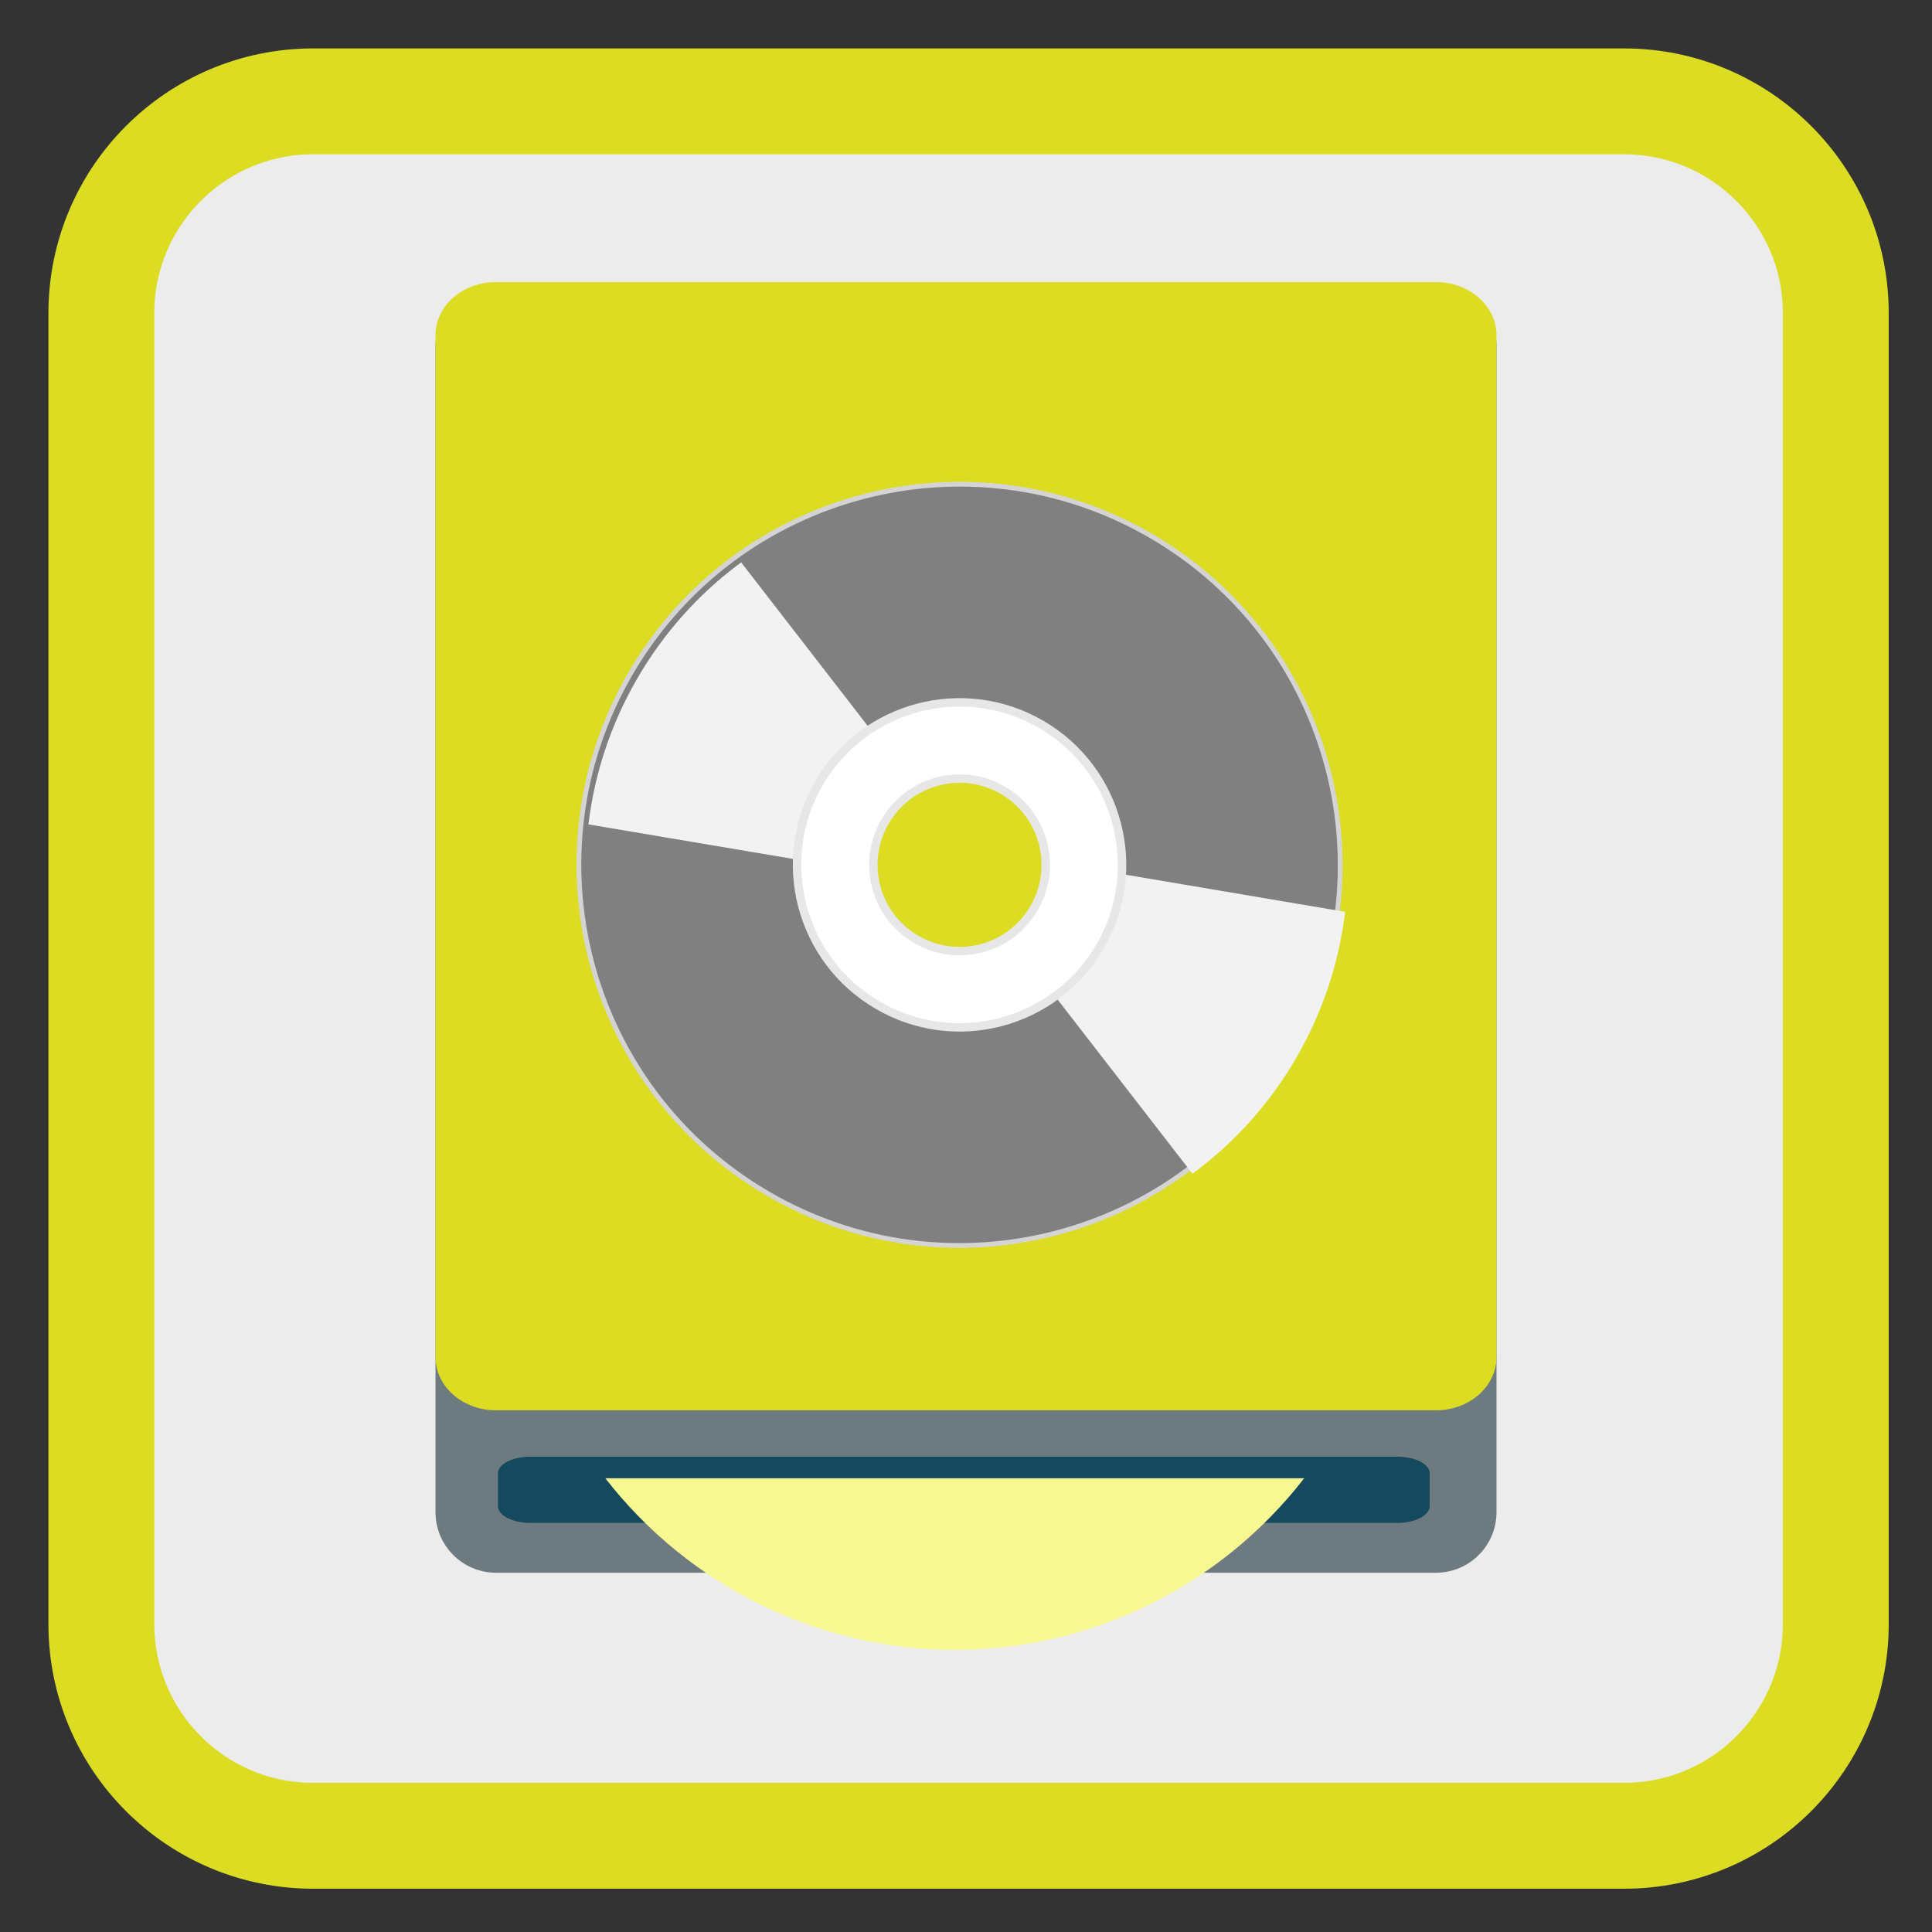 <?xml version="1.0" encoding="UTF-8"?>
<svg xmlns="http://www.w3.org/2000/svg" xmlns:xlink="http://www.w3.org/1999/xlink" width="48pt" height="48pt" viewBox="0 0 48 48" version="1.1">
<rect x="0" y="0" width="48" height="48" fill="#333333" stroke="none"/>
<defs>
<clipPath id="clip1">
  <path d="M 24 21 L 34 21 L 34 31 L 24 31 Z M 24 21 "/>
</clipPath>
<clipPath id="clip2">
  <path d="M 28.742 13.309 C 24.207 10.691 18.406 12.242 15.785 16.781 C 13.168 21.316 14.723 27.117 19.258 29.734 C 23.793 32.355 29.594 30.801 32.215 26.266 C 34.832 21.727 33.277 15.926 28.742 13.309 Z M 25.293 19.281 C 26.531 19.996 26.953 21.578 26.238 22.816 C 25.527 24.055 23.945 24.477 22.707 23.762 C 21.469 23.047 21.047 21.465 21.762 20.23 C 22.473 18.992 24.055 18.566 25.293 19.281 Z M 25.293 19.281 "/>
</clipPath>
<clipPath id="clip3">
  <path d="M 14 12 L 24 12 L 24 22 L 14 22 Z M 14 12 "/>
</clipPath>
<clipPath id="clip4">
  <path d="M 19.297 29.824 C 23.832 32.445 29.633 30.891 32.254 26.355 C 34.871 21.816 33.316 16.016 28.781 13.398 C 24.246 10.777 18.445 12.332 15.824 16.871 C 13.207 21.406 14.762 27.207 19.297 29.824 Z M 22.746 23.852 C 21.508 23.137 21.086 21.555 21.797 20.32 C 22.512 19.082 24.094 18.656 25.332 19.371 C 26.57 20.086 26.992 21.668 26.277 22.906 C 25.562 24.141 23.984 24.566 22.746 23.852 Z M 22.746 23.852 "/>
</clipPath>
</defs>
<g id="surface1">
<path style="fill-rule:nonzero;fill:rgb(92.549%,92.549%,92.549%);fill-opacity:1;stroke-width:27.984;stroke-linecap:butt;stroke-linejoin:miter;stroke:#DCDC23;stroke-opacity:1;stroke-miterlimit:4;" d="M 82.75 26.792 L 429.25 26.792 C 460.125 26.792 485.208 51.875 485.208 82.75 L 485.208 429.25 C 485.208 460.125 460.125 485.208 429.25 485.208 L 82.75 485.208 C 51.875 485.208 26.792 460.125 26.792 429.25 L 26.792 82.75 C 26.792 51.875 51.875 26.792 82.75 26.792 Z M 82.75 26.792 " transform="matrix(0.094,0,0,0.094,0,0)"/>
<path style=" stroke:none;fill-rule:nonzero;fill:rgb(42.745%,47.843%,49.804%);fill-opacity:1;" d="M 12.324 7.094 L 35.676 7.094 C 36.504 7.094 37.18 7.766 37.18 8.598 L 37.18 37.57 C 37.18 38.402 36.504 39.074 35.676 39.074 L 12.324 39.074 C 11.496 39.074 10.82 38.402 10.82 37.57 L 10.82 8.598 C 10.82 7.766 11.496 7.094 12.324 7.094 Z M 12.324 7.094 "/>
<path style=" stroke:none;fill-rule:nonzero;fill:rgb(8.235%,28.627%,36.471%);fill-opacity:1;" d="M 13.176 36.191 L 34.719 36.191 C 35.16 36.191 35.52 36.375 35.52 36.605 L 35.52 37.422 C 35.52 37.648 35.16 37.836 34.719 37.836 L 13.176 37.836 C 12.73 37.836 12.371 37.648 12.371 37.422 L 12.371 36.605 C 12.371 36.375 12.73 36.191 13.176 36.191 Z M 13.176 36.191 "/>
<path style=" stroke:none;fill-rule:nonzero;fill:#DCDC23;fill-opacity:1;" d="M 12.324 7.008 L 35.676 7.008 C 36.504 7.008 37.18 7.598 37.18 8.328 L 37.18 33.719 C 37.18 34.449 36.504 35.039 35.676 35.039 L 12.324 35.039 C 11.496 35.039 10.82 34.449 10.82 33.719 L 10.82 8.328 C 10.82 7.598 11.496 7.008 12.324 7.008 Z M 12.324 7.008 "/>
<path style=" stroke:none;fill-rule:nonzero;fill:#F8F893;fill-opacity:1;" d="M 15.039 36.727 C 17.121 39.41 20.324 40.984 23.719 40.992 C 27.117 40.988 30.32 39.414 32.402 36.727 Z M 15.039 36.727 "/>
<path style="fill-rule:nonzero;fill:rgb(50.196%,50.196%,50.196%);fill-opacity:1;stroke-width:1.57;stroke-linecap:butt;stroke-linejoin:miter;stroke:rgb(83.137%,83.137%,83.137%);stroke-opacity:1;stroke-miterlimit:4;" d="M 255.999 113.058 C 186.666 113.072 130.414 169.26 130.409 238.664 C 130.422 307.997 186.655 364.223 255.989 364.21 C 325.348 364.241 381.574 308.008 381.605 238.649 C 381.566 169.27 325.333 113.044 255.999 113.058 Z M 255.989 204.384 C 274.922 204.383 290.233 219.732 290.234 238.664 C 290.28 257.571 274.931 272.883 255.999 272.883 C 237.067 272.884 221.755 257.536 221.78 238.648 C 221.734 219.742 237.057 204.385 255.989 204.384 Z M 255.989 204.384 " transform="matrix(0.065,0.038,-0.038,0.065,16.268,-3.753)"/>
<g clip-path="url(#clip1)" clip-rule="nonzero">
<g clip-path="url(#clip2)" clip-rule="nonzero">
<path style=" stroke:none;fill-rule:evenodd;fill:rgb(94.902%,94.902%,94.902%);fill-opacity:1;" d="M 25.508 21.316 L 35.027 22.926 L 30.656 30.492 L 24.336 22.328 Z M 25.508 21.316 "/>
</g>
</g>
<g clip-path="url(#clip3)" clip-rule="nonzero">
<g clip-path="url(#clip4)" clip-rule="nonzero">
<path style=" stroke:none;fill-rule:evenodd;fill:rgb(94.902%,94.902%,94.902%);fill-opacity:1;" d="M 22.531 21.816 L 13.012 20.211 L 17.383 12.641 L 23.703 20.805 Z M 22.531 21.816 "/>
</g>
</g>
<path style="fill-rule:nonzero;fill:rgb(100%,100%,100%);fill-opacity:1;stroke-width:2.78;stroke-linecap:butt;stroke-linejoin:miter;stroke:rgb(90.588%,90.588%,90.588%);stroke-opacity:1;stroke-miterlimit:4;" d="M 255.986 185.035 C 226.372 185.051 202.414 209.037 202.36 238.632 C 202.376 268.246 226.387 292.249 256.002 292.233 C 285.642 292.261 309.6 268.276 309.629 238.636 C 309.612 209.021 285.601 185.018 255.986 185.035 Z M 255.989 210.177 C 271.701 210.184 284.448 222.952 284.441 238.664 C 284.479 254.35 271.711 267.097 255.999 267.09 C 240.287 267.083 227.566 254.36 227.573 238.648 C 227.535 222.962 240.277 210.17 255.989 210.177 Z M 255.989 210.177 " transform="matrix(0.065,0.038,-0.038,0.065,16.268,-3.753)"/>
</g>
</svg>
